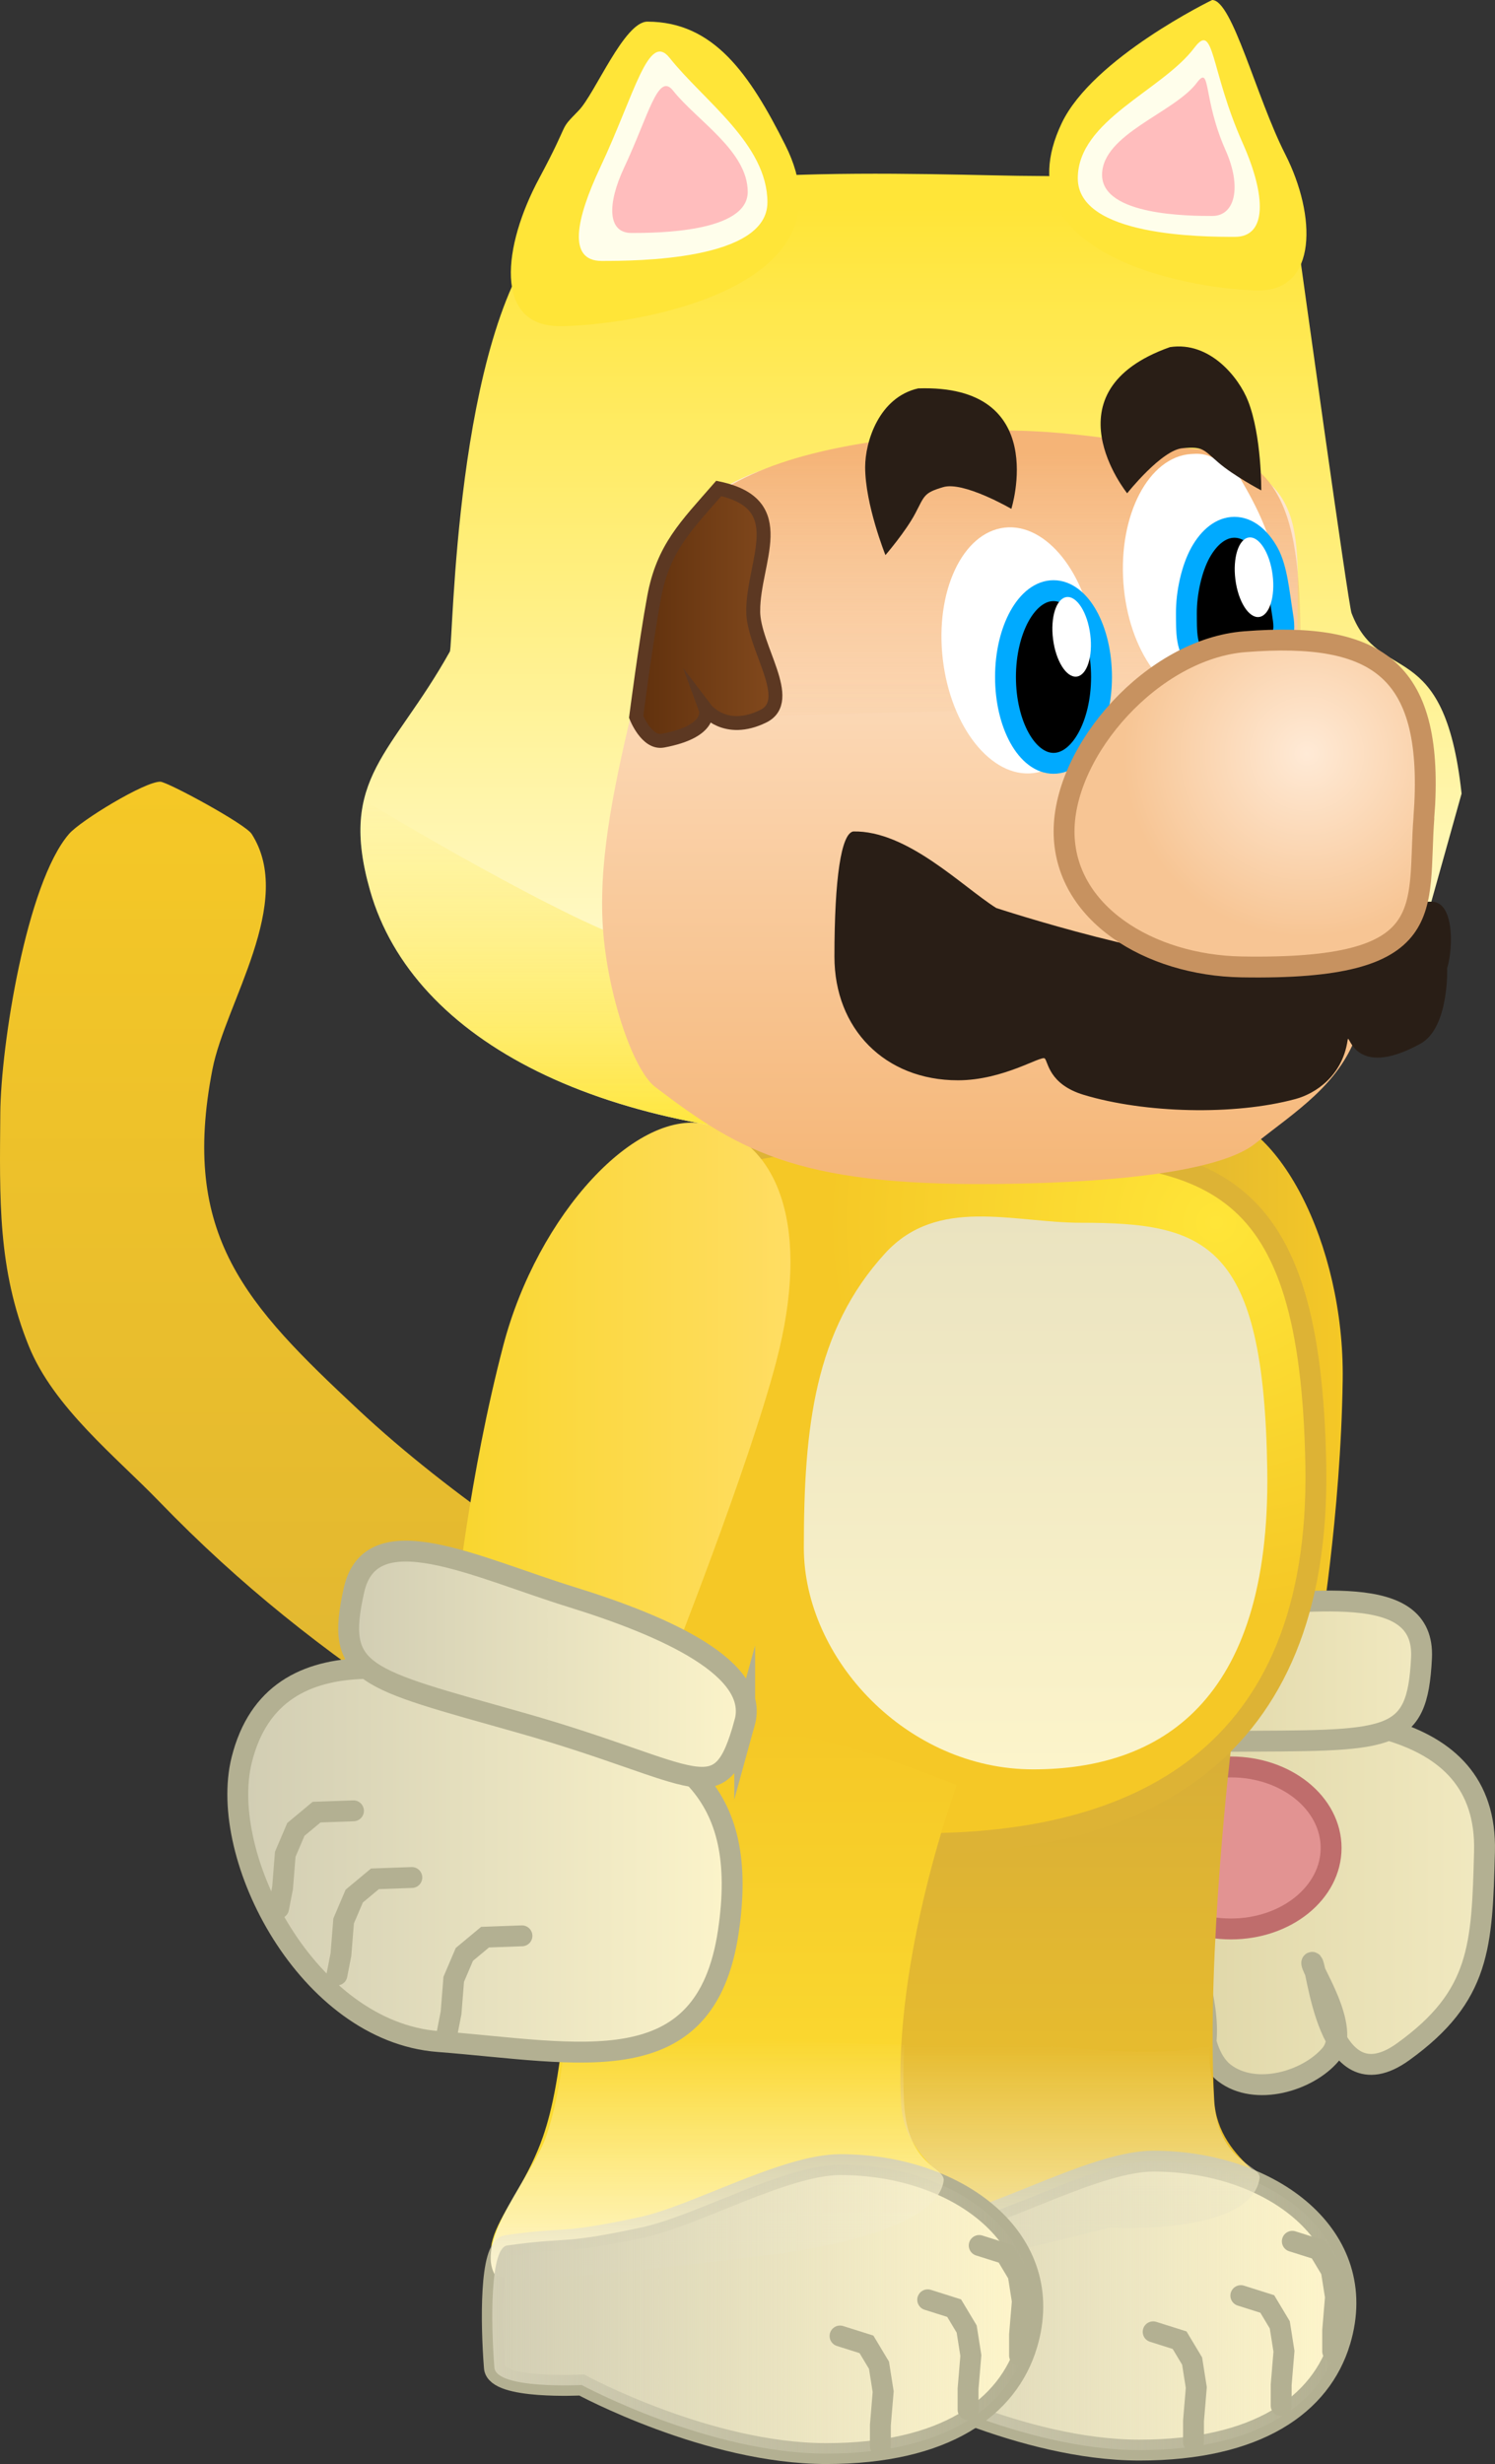 <svg version="1.1" xmlns="http://www.w3.org/2000/svg" xmlns:xlink="http://www.w3.org/1999/xlink" width="107.426" height="176.954" viewBox="0,0,107.426,176.954"><rect x="0" y="0" width="107.426" height="176.954" fill="#333333" stroke="none"/><defs><linearGradient x1="200.773" y1="145.017" x2="200.773" y2="223.734" gradientUnits="userSpaceOnUse" id="color-1"><stop offset="0" stop-color="#f5c826"/><stop offset="1" stop-color="#deb433"/></linearGradient><linearGradient x1="248.693" y1="187.834" x2="267.914" y2="187.834" gradientUnits="userSpaceOnUse" id="color-2"><stop offset="0" stop-color="#d6ad38"/><stop offset="1" stop-color="#f5c826"/></linearGradient><linearGradient x1="240.98" y1="224.913" x2="278.105" y2="224.913" gradientUnits="userSpaceOnUse" id="color-3"><stop offset="0" stop-color="#d2c997"/><stop offset="1" stop-color="#f1e9c0"/></linearGradient><linearGradient x1="243.979" y1="209.143" x2="273.581" y2="209.143" gradientUnits="userSpaceOnUse" id="color-4"><stop offset="0" stop-color="#d2c997"/><stop offset="1" stop-color="#f1e9c0"/></linearGradient><linearGradient x1="246.561" y1="211.97" x2="246.561" y2="257.516" gradientUnits="userSpaceOnUse" id="color-5"><stop offset="0" stop-color="#d6ad38"/><stop offset="1" stop-color="#f5c826"/></linearGradient><linearGradient x1="245.695" y1="235.679" x2="245.695" y2="253.473" gradientUnits="userSpaceOnUse" id="color-6"><stop offset="0" stop-color="#f6efca" stop-opacity="0"/><stop offset="1" stop-color="#f6efca"/></linearGradient><linearGradient x1="229.304" y1="254.457" x2="268.144" y2="254.457" gradientUnits="userSpaceOnUse" id="color-7"><stop offset="0" stop-color="#d2ceb4"/><stop offset="1" stop-color="#d2ceb4" stop-opacity="0"/></linearGradient><radialGradient cx="258.826" cy="176.676" r="28.004" gradientUnits="userSpaceOnUse" id="color-8"><stop offset="0" stop-color="#ffe538"/><stop offset="1" stop-color="#f5c826"/></radialGradient><linearGradient x1="245.843" y1="176.241" x2="245.843" y2="215.945" gradientUnits="userSpaceOnUse" id="color-9"><stop offset="0" stop-color="#eae3c0"/><stop offset="1" stop-color="#fcf4ca"/></linearGradient><linearGradient x1="224.061" y1="212.86" x2="224.061" y2="257.766" gradientUnits="userSpaceOnUse" id="color-10"><stop offset="0" stop-color="#f5c826"/><stop offset="1" stop-color="#ffe538"/></linearGradient><linearGradient x1="222.802" y1="235.322" x2="222.802" y2="252.536" gradientUnits="userSpaceOnUse" id="color-11"><stop offset="0" stop-color="#fff7d1" stop-opacity="0"/><stop offset="1" stop-color="#fff7d1"/></linearGradient><linearGradient x1="206.804" y1="254.707" x2="245.644" y2="254.707" gradientUnits="userSpaceOnUse" id="color-12"><stop offset="0" stop-color="#d2ceb4"/><stop offset="1" stop-color="#d2ceb4" stop-opacity="0"/></linearGradient><linearGradient x1="204.193" y1="188.984" x2="228.23" y2="188.984" gradientUnits="userSpaceOnUse" id="color-13"><stop offset="0" stop-color="#f9d62e"/><stop offset="1" stop-color="#ffdd63"/></linearGradient><linearGradient x1="188.516" y1="222.472" x2="224.038" y2="222.472" gradientUnits="userSpaceOnUse" id="color-14"><stop offset="0" stop-color="#d1cdb3"/><stop offset="1" stop-color="#fcf4ca"/></linearGradient><linearGradient x1="196.482" y1="208.393" x2="225.054" y2="208.393" gradientUnits="userSpaceOnUse" id="color-15"><stop offset="0" stop-color="#d1cdb3"/><stop offset="1" stop-color="#fcf4ca"/></linearGradient><linearGradient x1="237.685" y1="103.833" x2="237.685" y2="170.755" gradientUnits="userSpaceOnUse" id="color-16"><stop offset="0" stop-color="#ffe538"/><stop offset="1" stop-color="#fffeeb"/></linearGradient><linearGradient x1="235.854" y1="146.32" x2="235.854" y2="170.755" gradientUnits="userSpaceOnUse" id="color-17"><stop offset="0" stop-color="#ffe538" stop-opacity="0"/><stop offset="1" stop-color="#ffe538"/></linearGradient><linearGradient x1="232.277" y1="121.174" x2="232.277" y2="173.913" gradientUnits="userSpaceOnUse" id="color-18"><stop offset="0" stop-color="#ffead6"/><stop offset="1" stop-color="#f5b677"/></linearGradient><linearGradient x1="230.01" y1="121.47" x2="230.01" y2="141.352" gradientUnits="userSpaceOnUse" id="color-19"><stop offset="0" stop-color="#f5b477"/><stop offset="1" stop-color="#f5b477" stop-opacity="0"/></linearGradient><linearGradient x1="215.408" y1="132.874" x2="227.149" y2="132.874" gradientUnits="userSpaceOnUse" id="color-20"><stop offset="0" stop-color="#5a2c0a"/><stop offset="1" stop-color="#82491d"/></linearGradient><radialGradient cx="265.325" cy="143.001" r="13.171" gradientUnits="userSpaceOnUse" id="color-21"><stop offset="0" stop-color="#ffead6"/><stop offset="1" stop-color="#f7c594"/></radialGradient></defs><g transform="translate(-171.429,-88.878)"><g data-paper-data="{&quot;isPaintingLayer&quot;:true}" fill-rule="nonzero" stroke-linejoin="miter" stroke-miterlimit="10" stroke-dasharray="" stroke-dashoffset="0" style="mix-blend-mode: normal"><path d="M223.378,223.703c-6.704,0.618 -16.472,-8.204 -21.768,-11.695c-6.93,-4.568 -12.904,-9.262 -18.745,-15.303c-3.099,-3.205 -7.578,-6.752 -9.363,-11.15c-2.255,-5.555 -2.097,-10.622 -2.052,-16.705c0.036,-4.883 1.877,-16.535 4.938,-20.083c0.825,-0.956 5.451,-3.774 6.562,-3.75c0.521,0.011 6.1,3.029 6.562,3.75c3.141,4.897 -1.885,12.126 -2.815,16.893c-2.335,11.957 2.424,16.925 10.466,24.445c6.702,6.267 15.316,11.899 23.232,16.598c1.531,0.909 8.131,3.197 8.325,5.121c0.879,1.229 1.396,2.734 1.396,4.359c0,3.564 -2.486,6.548 -5.819,7.311c-0.288,0.107 -0.593,0.179 -0.919,0.209z" data-paper-data="{&quot;origPos&quot;:null}" fill="url(#color-1)" stroke="none" stroke-width="0.5" stroke-linecap="butt"/><g stroke-linecap="butt"><path d="M257.9,168.738c5.315,0.073 10.146,9.494 10.011,19.228c-0.135,9.733 -1.716,18.965 -1.716,18.965l-15.953,-0.037c0,0 -1.652,-15.246 -1.544,-23.074c0.135,-9.733 3.886,-15.154 9.202,-15.081z" data-paper-data="{&quot;origRot&quot;:0,&quot;origPos&quot;:null}" fill="url(#color-2)" stroke="none" stroke-width="0"/><g data-paper-data="{&quot;origPos&quot;:null}" stroke="#b3b092" stroke-width="1.5"><path d="M257.351,212.116c9.384,-0.301 21.011,-0.152 20.749,9.741c-0.179,6.765 -0.277,10.362 -5.848,14.37c-5.571,4.008 -6.171,-6.603 -6.546,-6.422c-0.318,0.153 2.948,4.717 1.329,6.622c-1.619,1.905 -5.386,3.031 -7.622,1.324c-2.236,-1.707 -1.57,-6.993 -1.871,-7.044c-0.11,-0.019 1.802,5.807 -0.744,7.103c-2.545,1.295 -4.572,0.74 -6.723,-1.589c-2.151,-2.329 -0.714,-6.708 -1.058,-6.813c-0.265,-0.081 1.095,7.055 -0.966,5.883c-2.061,-1.173 -7.616,-5.294 -6.942,-10.843c1.25,-10.302 6.858,-12.032 16.242,-12.333z" data-paper-data="{&quot;origRot&quot;:0}" fill="url(#color-3)"/><path d="M258.378,204.259c7.245,-0.223 15.468,-1.89 15.196,3.682c-0.305,6.233 -2.202,5.92 -14.051,5.991c-13.498,0.081 -15.546,2.551 -15.545,-4.297c0.001,-3.999 7.154,-5.153 14.4,-5.376z" data-paper-data="{&quot;origRot&quot;:0}" fill="url(#color-4)"/></g><path d="M259.883,215.772c3.974,0 7.195,2.605 7.195,5.817c0,3.213 -3.221,5.817 -7.195,5.817c-3.974,0 -7.195,-2.605 -7.195,-5.817c0,-3.213 3.221,-5.817 7.195,-5.817z" fill="#e29392" stroke="#bf6d6c" stroke-width="1.5"/></g><g><path d="M258.676,239.707c0.25,4.562 5.411,6.35 5.25,7.375c-0.65,4.147 -2.62,7.069 -9.494,9.021c-8.515,2.418 -15.205,1.852 -22.839,-2.63c-5.199,-3.052 -0.628,-5.69 1.348,-11.386c0.709,-2.044 1.235,-4.717 1.735,-10.13c0.625,-6.768 4.267,-19.096 4.267,-19.096c0,0 5.332,-0.811 10.596,-0.891c5.206,-0.023 10.388,2.112 10.388,2.112c0,0 -1.828,15.078 -1.25,25.625z" data-paper-data="{&quot;origPos&quot;:null}" fill="url(#color-5)" stroke="none" stroke-width="0" stroke-linecap="butt"/><path d="M267.726,257.007c-1.367,4.563 -5.934,7.825 -14.425,7.825c-8.491,0 -17.575,-4.925 -17.575,-4.925c0,0 -6.147,0.324 -6.272,-1.254c-0.257,-3.264 -0.316,-8.591 0.919,-8.765c4.561,-0.643 3.7,-0.025 9.665,-1.301c3.862,-0.826 10.314,-4.506 14.263,-4.506c8.491,0 15.675,5.412 13.425,12.925z" data-paper-data="{&quot;origPos&quot;:null}" fill="#fff6cb" stroke="#b3b092" stroke-width="1.5" stroke-linecap="butt"/><path d="M258.676,239.707c0.25,4.562 3.422,4.595 3.261,5.62c-0.65,4.147 -10.781,3.523 -10.781,3.523c0,0 -5.846,1.501 -19.212,4.623c-5.199,-3.052 -0.979,-5.69 0.997,-11.386c0.524,-1.509 0.947,-3.362 1.334,-6.408c2.806,0.081 5.621,0.12 8.449,0.037c5.07,-0.15 10.628,1.16 15.627,0.082c-0.046,2.356 0.206,1.764 0.324,3.91z" data-paper-data="{&quot;origPos&quot;:null}" fill="url(#color-6)" stroke="none" stroke-width="0" stroke-linecap="butt"/><path d="M267.726,257.007c-1.367,4.563 -5.934,7.825 -14.425,7.825c-8.491,0 -17.575,-4.925 -17.575,-4.925c0,0 -6.147,0.324 -6.272,-1.254c-0.257,-3.264 -0.316,-8.591 0.919,-8.765c4.561,-0.643 3.7,-0.025 9.665,-1.301c3.862,-0.826 10.314,-4.506 14.263,-4.506c8.491,0 15.675,5.412 13.425,12.925z" data-paper-data="{&quot;origPos&quot;:null}" fill="url(#color-7)" stroke="#b3b092" stroke-width="0" stroke-linecap="butt"/><path d="M254.291,256.338l1.9,0.6l0.9,1.5l0.3,1.9l-0.2,2.4v1.5" fill="none" stroke="#b3b092" stroke-width="1.5" stroke-linecap="round"/><path d="M260.591,253.738l1.9,0.6l0.9,1.5l0.3,1.9l-0.2,2.4v1.5" fill="none" stroke="#b3b092" stroke-width="1.5" stroke-linecap="round"/><path d="M264.291,249.838l1.9,0.6l0.9,1.5l0.3,1.9l-0.2,2.4v1.5" fill="none" stroke="#b3b092" stroke-width="1.5" stroke-linecap="round"/></g><g stroke-linecap="butt"><path d="M265.978,194.078c0.392,21.174 -13.112,27.2 -28.3,27.2c-15.188,0 -27.7,-10.038 -27.7,-20.2c0,-11.024 1.319,-19.8 9.821,-26.816c6.335,-5.228 15.465,-2.784 23.679,-2.784c15.188,0 22.116,1.845 22.5,22.6z" data-paper-data="{&quot;origPos&quot;:null}" fill="url(#color-8)" stroke="#ddb335" stroke-width="1.5"/><path d="M262.491,194.505c0.233,16.69 -7.797,21.44 -16.829,21.44c-9.032,0 -16.472,-7.912 -16.472,-15.922c0,-8.69 0.784,-15.607 5.84,-21.138c3.767,-4.121 9.197,-2.194 14.081,-2.194c9.032,0 13.152,1.454 13.38,17.814z" fill="url(#color-9)" stroke="#d2ceb4" stroke-width="0"/></g><g><path d="M236.176,239.957c0.25,4.562 5.411,6.35 5.25,7.375c-0.65,4.147 -2.62,7.069 -9.494,9.021c-8.515,2.418 -15.205,1.852 -22.839,-2.63c-5.199,-3.052 -0.628,-5.69 1.348,-11.386c0.709,-2.044 1.235,-4.717 1.735,-10.13c0.625,-6.768 5.017,-19.346 5.017,-19.346c0,0 7.582,-0.061 12.596,0.859c3.956,0.727 10.388,3.362 10.388,3.362c0,0 -4.578,12.328 -4,22.875z" data-paper-data="{&quot;origPos&quot;:null}" fill="url(#color-10)" stroke="none" stroke-width="0" stroke-linecap="butt"/><path d="M245.226,257.257c-1.367,4.563 -5.934,7.825 -14.425,7.825c-8.491,0 -17.575,-4.925 -17.575,-4.925c0,0 -6.147,0.324 -6.272,-1.254c-0.257,-3.264 -0.316,-8.591 0.919,-8.765c4.561,-0.643 3.7,-0.025 9.665,-1.301c3.862,-0.826 10.314,-4.506 14.263,-4.506c8.491,0 15.675,5.412 13.425,12.925z" data-paper-data="{&quot;origPos&quot;:null}" fill="#fff6cb" stroke="#b3b092" stroke-width="1.5" stroke-linecap="butt"/><path d="M236.396,239.957c0.25,4.562 3,4.534 2.839,5.559c-0.65,4.147 -12.99,5.348 -12.99,5.348c0,0 -18.681,2.473 -19.289,1.319c-1.351,-2.565 2.755,-7.107 3.705,-9.846c0.533,-1.536 0.962,-3.429 1.355,-6.573c8.115,-0.878 16.213,-0.206 24.397,-0.038c-0.081,1.42 -0.094,2.84 -0.018,4.23z" fill="url(#color-11)" stroke="none" stroke-width="0" stroke-linecap="butt"/><path d="M245.226,257.257c-1.367,4.563 -5.934,7.825 -14.425,7.825c-8.491,0 -17.575,-4.925 -17.575,-4.925c0,0 -6.147,0.324 -6.272,-1.254c-0.257,-3.264 -0.316,-8.591 0.919,-8.765c4.561,-0.643 3.7,-0.025 9.665,-1.301c3.862,-0.826 10.314,-4.506 14.263,-4.506c8.491,0 15.675,5.412 13.425,12.925z" data-paper-data="{&quot;origPos&quot;:null}" fill="url(#color-12)" stroke="#b3b092" stroke-width="0" stroke-linecap="butt"/><path d="M231.791,256.638l1.9,0.6l0.9,1.5l0.3,1.9l-0.2,2.4v1.5" fill="none" stroke="#b3b092" stroke-width="1.5" stroke-linecap="round"/><path d="M238.091,254.038l1.9,0.6l0.9,1.5l0.3,1.9l-0.2,2.4v1.5" fill="none" stroke="#b3b092" stroke-width="1.5" stroke-linecap="round"/><path d="M241.791,250.138l1.9,0.6l0.9,1.5l0.3,1.9l-0.2,2.4v1.5" fill="none" stroke="#b3b092" stroke-width="1.5" stroke-linecap="round"/></g><g><path d="M227.214,186.639c-1.981,7.574 -7.635,21.829 -7.635,21.829l-15.387,-4.213c0,0 0.935,-9.32 3.398,-18.737c2.463,-9.417 9.629,-17.211 14.771,-15.866c5.143,1.345 7.315,7.57 4.852,16.987z" data-paper-data="{&quot;origRot&quot;:0,&quot;origPos&quot;:null}" fill="url(#color-13)" stroke="none" stroke-width="0" stroke-linecap="butt"/><path d="M223.76,227.629c-1.649,10.991 -10.63,8.652 -20.845,7.862c-9.361,-0.723 -15.849,-13.245 -14.12,-20.214c2.383,-9.606 13.63,-6.652 22.595,-3.862c8.965,2.789 13.91,5.951 12.37,16.214z" data-paper-data="{&quot;origRot&quot;:0,&quot;origPos&quot;:null}" fill="url(#color-14)" stroke="#b3b092" stroke-width="1.5" stroke-linecap="butt"/><path d="M224.94,212.586c-1.822,6.601 -3.139,3.675 -16.128,0.002c-11.402,-3.225 -13.314,-3.428 -11.947,-9.517c1.221,-5.443 8.703,-1.646 15.628,0.498c6.924,2.144 13.512,5.163 12.447,9.017z" data-paper-data="{&quot;origRot&quot;:0,&quot;origPos&quot;:null}" fill="url(#color-15)" stroke="#b3b092" stroke-width="1.5" stroke-linecap="butt"/><path d="M203.554,234.901l0.287,-1.472l0.192,-2.408l0.763,-1.787l1.488,-1.239l2.651,-0.095" data-paper-data="{&quot;index&quot;:null,&quot;origRot&quot;:0}" fill="none" stroke="#b3b092" stroke-width="1.5" stroke-linecap="round"/><path d="M195.641,230.712l0.287,-1.472l0.192,-2.408l0.763,-1.787l1.488,-1.239l2.651,-0.095" data-paper-data="{&quot;index&quot;:null,&quot;origRot&quot;:0}" fill="none" stroke="#b3b092" stroke-width="1.5" stroke-linecap="round"/><path d="M191.447,225.923l0.287,-1.472l0.192,-2.408l0.763,-1.787l1.488,-1.239l2.651,-0.095" data-paper-data="{&quot;index&quot;:null,&quot;origRot&quot;:0}" fill="none" stroke="#b3b092" stroke-width="1.5" stroke-linecap="round"/></g><g><path d="M274.121,154.204c-7.678,18.585 -19.249,16.479 -39.301,16.479c-20.052,0 -33.684,-7.005 -36.79,-17.819c-2.343,-8.159 1.588,-9.783 5.725,-17.196c0.236,-0.423 0.346,-22.813 6.895,-30.191c4.76,-5.362 28.259,-3.959 35.429,-3.959c0,0 13.362,-0.154 18.742,5.655c0,0 3.492,25.128 3.726,25.738c2.02,5.269 6.657,1.449 7.907,12.959z" fill="url(#color-16)" stroke="none" stroke-width="0" stroke-linecap="butt"/><path d="M234.82,170.683c-20.052,0 -33.684,-7.005 -36.79,-17.819c-0.797,-2.776 -0.868,-4.795 -0.452,-6.544c3.389,2.137 16.428,9.636 19.79,10.233c13.833,2.458 20.917,1.61 34.365,1.753c13.447,0.142 13.881,-0.504 21.058,-1.166c-7.673,15.419 -19.044,13.543 -37.972,13.543z" fill="url(#color-17)" stroke="none" stroke-width="0" stroke-linecap="butt"/><path d="M240.815,120.536c8.102,-0.588 17.168,0.742 19.295,1.551c6.382,2.427 3.989,7.868 4.675,17.577c0.696,9.846 7.563,14.33 4.114,23.579c-1.33,3.566 -4.321,5.432 -7.311,7.787c-1.696,1.336 -6.429,2.634 -17.217,2.856c-15.25,0.314 -19.574,-2.156 -25.861,-6.947c-1.641,-1.25 -3.556,-7 -3.786,-11.906c-0.23,-4.906 0.917,-10.171 2.452,-16.519c1.535,-6.347 0.313,-10.216 4.848,-13.665c4.534,-3.449 10.689,-3.726 18.791,-4.313z" data-paper-data="{&quot;origPos&quot;:null}" fill="url(#color-18)" stroke="none" stroke-width="0" stroke-linecap="butt"/><path d="M257.563,121.139c8.303,0.461 7.051,9.779 7.469,18.018c-1.379,0.216 -28.259,0.831 -48.446,1.421c0.573,-0.791 0.074,-1.427 0.59,-2.063c2.83,-3.493 0.332,-9.843 4.638,-13.352c4.306,-3.509 10.811,-4.589 18.157,-5.223c7.346,-0.635 13.095,0.95 17.592,1.2z" data-paper-data="{&quot;origPos&quot;:null}" fill="url(#color-19)" stroke="none" stroke-width="0" stroke-linecap="butt"/><path d="M263.124,129.94c0.352,4.889 -1.818,9.029 -4.848,9.247c-3.03,0.218 -5.771,-3.568 -6.124,-8.457c-0.352,-4.889 1.818,-9.029 4.848,-9.247c0.491,-0.035 0.922,-0.036 1.441,0.197c0.519,0.233 1.519,0.525 1.979,1.337c0.46,0.812 2.495,4.028 2.704,6.923z" data-paper-data="{&quot;origPos&quot;:null,&quot;origRot&quot;:0}" fill="#ffffff" stroke="none" stroke-width="0" stroke-linecap="butt"/><path d="M225.551,132.757c0,2.608 3.058,6.424 0.712,7.564c-2.729,1.327 -4.126,-0.51 -4.126,-0.51c0,0 0.582,1.576 -3.072,2.259c-1.173,0.219 -1.924,-1.711 -1.924,-1.711c0,0 0.689,-5.349 1.29,-8.593c0.654,-3.534 2.282,-5.102 4.645,-7.811c5.286,1.136 2.476,5.194 2.476,8.801z" fill="url(#color-20)" stroke="#5c3822" stroke-width="1" stroke-linecap="butt"/><path d="M250.101,134.945c0.571,4.868 -1.412,9.101 -4.429,9.455c-3.017,0.354 -5.925,-3.306 -6.496,-8.174c-0.571,-4.868 1.412,-9.101 4.429,-9.455c3.017,-0.354 5.925,3.306 6.496,8.174z" data-paper-data="{&quot;origPos&quot;:null,&quot;origRot&quot;:0}" fill="#ffffff" stroke="none" stroke-width="0" stroke-linecap="butt"/><path d="M247.131,131.296c0.952,0 1.814,0.695 2.439,1.817c0.624,1.122 1.011,2.672 1.011,4.383c0,1.711 -0.387,3.261 -1.011,4.383c-0.625,1.122 -1.487,1.817 -2.439,1.817c-0.952,0 -1.814,-0.695 -2.439,-1.817c-0.624,-1.122 -1.011,-2.672 -1.011,-4.383c0,-1.711 0.387,-3.261 1.011,-4.383c0.625,-1.122 1.487,-1.817 2.439,-1.817z" data-paper-data="{&quot;origPos&quot;:null}" id="ID0.2989244391210377" fill="#000000" stroke="#00aaff" stroke-width="1.5" stroke-linecap="butt"/><path d="M260.13,126.746c0.952,0 1.814,0.695 2.439,1.817c0.624,1.122 0.775,2.904 1.011,4.383c0.083,0.539 0.233,1.323 -0.15,1.8c-0.483,0.577 -1.281,0.853 -2,1.1c-1.256,0.26 -2.748,1.037 -3.85,0.4c-0.966,-0.58 -0.89,-2.138 -0.9,-3.3c-0.013,-1.501 0.387,-3.261 1.011,-4.383c0.625,-1.122 1.487,-1.817 2.439,-1.817z" data-paper-data="{&quot;origPos&quot;:null}" id="ID0.2989244391210377" fill="#000000" stroke="#00aaff" stroke-width="1.5" stroke-linecap="round"/><path d="M268.264,163.585c-0.371,2.548 -2.296,3.826 -3.742,4.218c-4.412,1.196 -10.839,1.022 -15.216,-0.297c-2.516,-0.758 -2.56,-2.385 -2.803,-2.613c-0.257,-0.24 -2.97,1.567 -6.239,1.567c-5.247,0 -8.875,-3.697 -8.875,-8.875c0,-5.678 0.493,-8.833 1.347,-8.996c3.88,-0.086 7.826,3.952 10.278,5.496c0,0 12.782,4.208 18.753,3.867c0,0 9.639,-4.511 12.626,-4.313c1.482,0.098 1.491,3.203 1.024,4.771c0,0 0.152,4.283 -1.921,5.422c-4.903,2.692 -5.125,-0.985 -5.232,-0.248z" data-paper-data="{&quot;origPos&quot;:null}" fill="#291e16" stroke="#321f12" stroke-width="0" stroke-linecap="butt"/><path d="M273.746,147.585c-0.5,6.618 1.27,10.982 -13.107,10.732c-6.626,-0.115 -12.75,-3.864 -12.75,-9.732c0,-5.868 6.393,-13.11 13,-13.625c9.627,-0.75 13.657,2.037 12.857,12.625z" data-paper-data="{&quot;origPos&quot;:null}" fill="url(#color-21)" stroke="#c79260" stroke-width="1.5" stroke-linecap="butt"/><path d="M248.069,131.757c0.369,-0.047 0.744,0.23 1.052,0.716c0.308,0.486 0.549,1.18 0.65,1.968c0.101,0.788 0.042,1.521 -0.133,2.068c-0.176,0.548 -0.469,0.91 -0.838,0.958c-0.369,0.047 -0.744,-0.23 -1.052,-0.716c-0.308,-0.486 -0.549,-1.18 -0.65,-1.968c-0.101,-0.788 -0.042,-1.521 0.133,-2.068c0.176,-0.548 0.469,-0.91 0.838,-0.958z" data-paper-data="{&quot;origPos&quot;:null,&quot;origRot&quot;:0}" id="ID0.2989244391210377" fill="#ffffff" stroke="#00aaff" stroke-width="0" stroke-linecap="butt"/><path d="M261.172,127.478c0.369,-0.047 0.744,0.23 1.052,0.716c0.308,0.486 0.549,1.18 0.65,1.968c0.101,0.788 0.042,1.521 -0.133,2.068c-0.176,0.548 -0.469,0.91 -0.838,0.958c-0.369,0.047 -0.744,-0.23 -1.052,-0.716c-0.308,-0.486 -0.549,-1.18 -0.65,-1.968c-0.101,-0.788 -0.042,-1.521 0.133,-2.068c0.176,-0.548 0.469,-0.91 0.838,-0.958z" data-paper-data="{&quot;origPos&quot;:null,&quot;origRot&quot;:0}" id="ID0.2989244391210377" fill="#ffffff" stroke="#00aaff" stroke-width="0" stroke-linecap="butt"/><path d="M239.179,123.868c-1.376,0.41 -1.311,0.605 -1.978,1.875c-0.689,1.311 -2.147,3 -2.147,3c0,0 -1.458,-3.627 -1.458,-6.319c0,-1.828 0.993,-5.014 3.811,-5.653c9.531,-0.321 6.694,8.651 6.694,8.651c0,0 -3.477,-2.023 -4.922,-1.553z" fill="#291e16" stroke="none" stroke-width="0" stroke-linecap="butt"/><path d="M256.44,121.062c-1.516,0.089 -4.016,3.241 -4.016,3.241c0,0 -5.915,-7.319 3.077,-10.497c2.857,-0.433 4.944,2.171 5.611,3.874c0.982,2.507 0.948,6.416 0.948,6.416c0,0 -1.973,-1.04 -3.093,-2.01c-1.085,-0.94 -1.096,-1.144 -2.526,-1.025z" data-paper-data="{&quot;index&quot;:null,&quot;origRot&quot;:0}" fill="#291e16" stroke="none" stroke-width="0" stroke-linecap="butt"/><g stroke="none" stroke-width="0" stroke-linecap="butt"><path d="M227.855,99.289c5.31,10.564 -11.433,13.012 -16.206,13.012c-4.774,0 -4.076,-5.778 -1.482,-10.606c2.377,-4.425 1.301,-3.29 2.851,-4.887c1.165,-1.201 3.265,-6.375 4.928,-6.375c4.774,0 7.357,3.778 9.909,8.857z" data-paper-data="{&quot;origPos&quot;:null}" fill="#ffe538"/><path d="M226.573,103.412c0,4.181 -9.464,4.206 -11.912,4.206c-2.448,0 -1.872,-2.954 -0.097,-6.729c2.493,-5.302 3.453,-9.782 4.987,-7.85c2.448,3.084 7.023,6.193 7.023,10.374z" data-paper-data="{&quot;origPos&quot;:null}" fill="#fffeeb"/><path d="M225.158,102.658c0,2.934 -6.641,2.951 -8.359,2.951c-1.718,0 -1.756,-2.073 -0.51,-4.721c1.749,-3.72 2.423,-6.864 3.499,-5.508c1.718,2.164 5.37,4.345 5.37,7.279z" data-paper-data="{&quot;origPos&quot;:null}" fill="#ffbdbd"/></g><g stroke="none" stroke-width="0" stroke-linecap="butt"><path d="M258.53,88.878c1.455,0 3.166,6.978 5.246,11.063c2.269,4.457 2.304,9.79 -1.873,9.79c-4.177,0 -18.827,-2.26 -14.181,-12.011c2.234,-4.688 10.809,-8.842 10.809,-8.842z" data-paper-data="{&quot;index&quot;:null}" fill="#ffe538"/><path d="M257.25,92.31c1.453,-1.931 1.115,1.548 3.478,6.85c1.683,3.775 1.76,6.729 -0.56,6.729c-2.321,0 -11.292,-0.025 -11.292,-4.206c0,-4.181 6.054,-6.29 8.374,-9.374z" data-paper-data="{&quot;origPos&quot;:null,&quot;index&quot;:null}" fill="#fffeeb"/><path d="M257.428,94.824c1.02,-1.355 0.41,1.121 2.068,4.842c1.181,2.649 0.676,4.721 -0.952,4.721c-1.628,0 -7.923,-0.017 -7.923,-2.951c0,-2.934 5.179,-4.448 6.808,-6.612z" data-paper-data="{&quot;origPos&quot;:null,&quot;index&quot;:null}" fill="#ffbdbd"/></g></g></g></g></svg>
